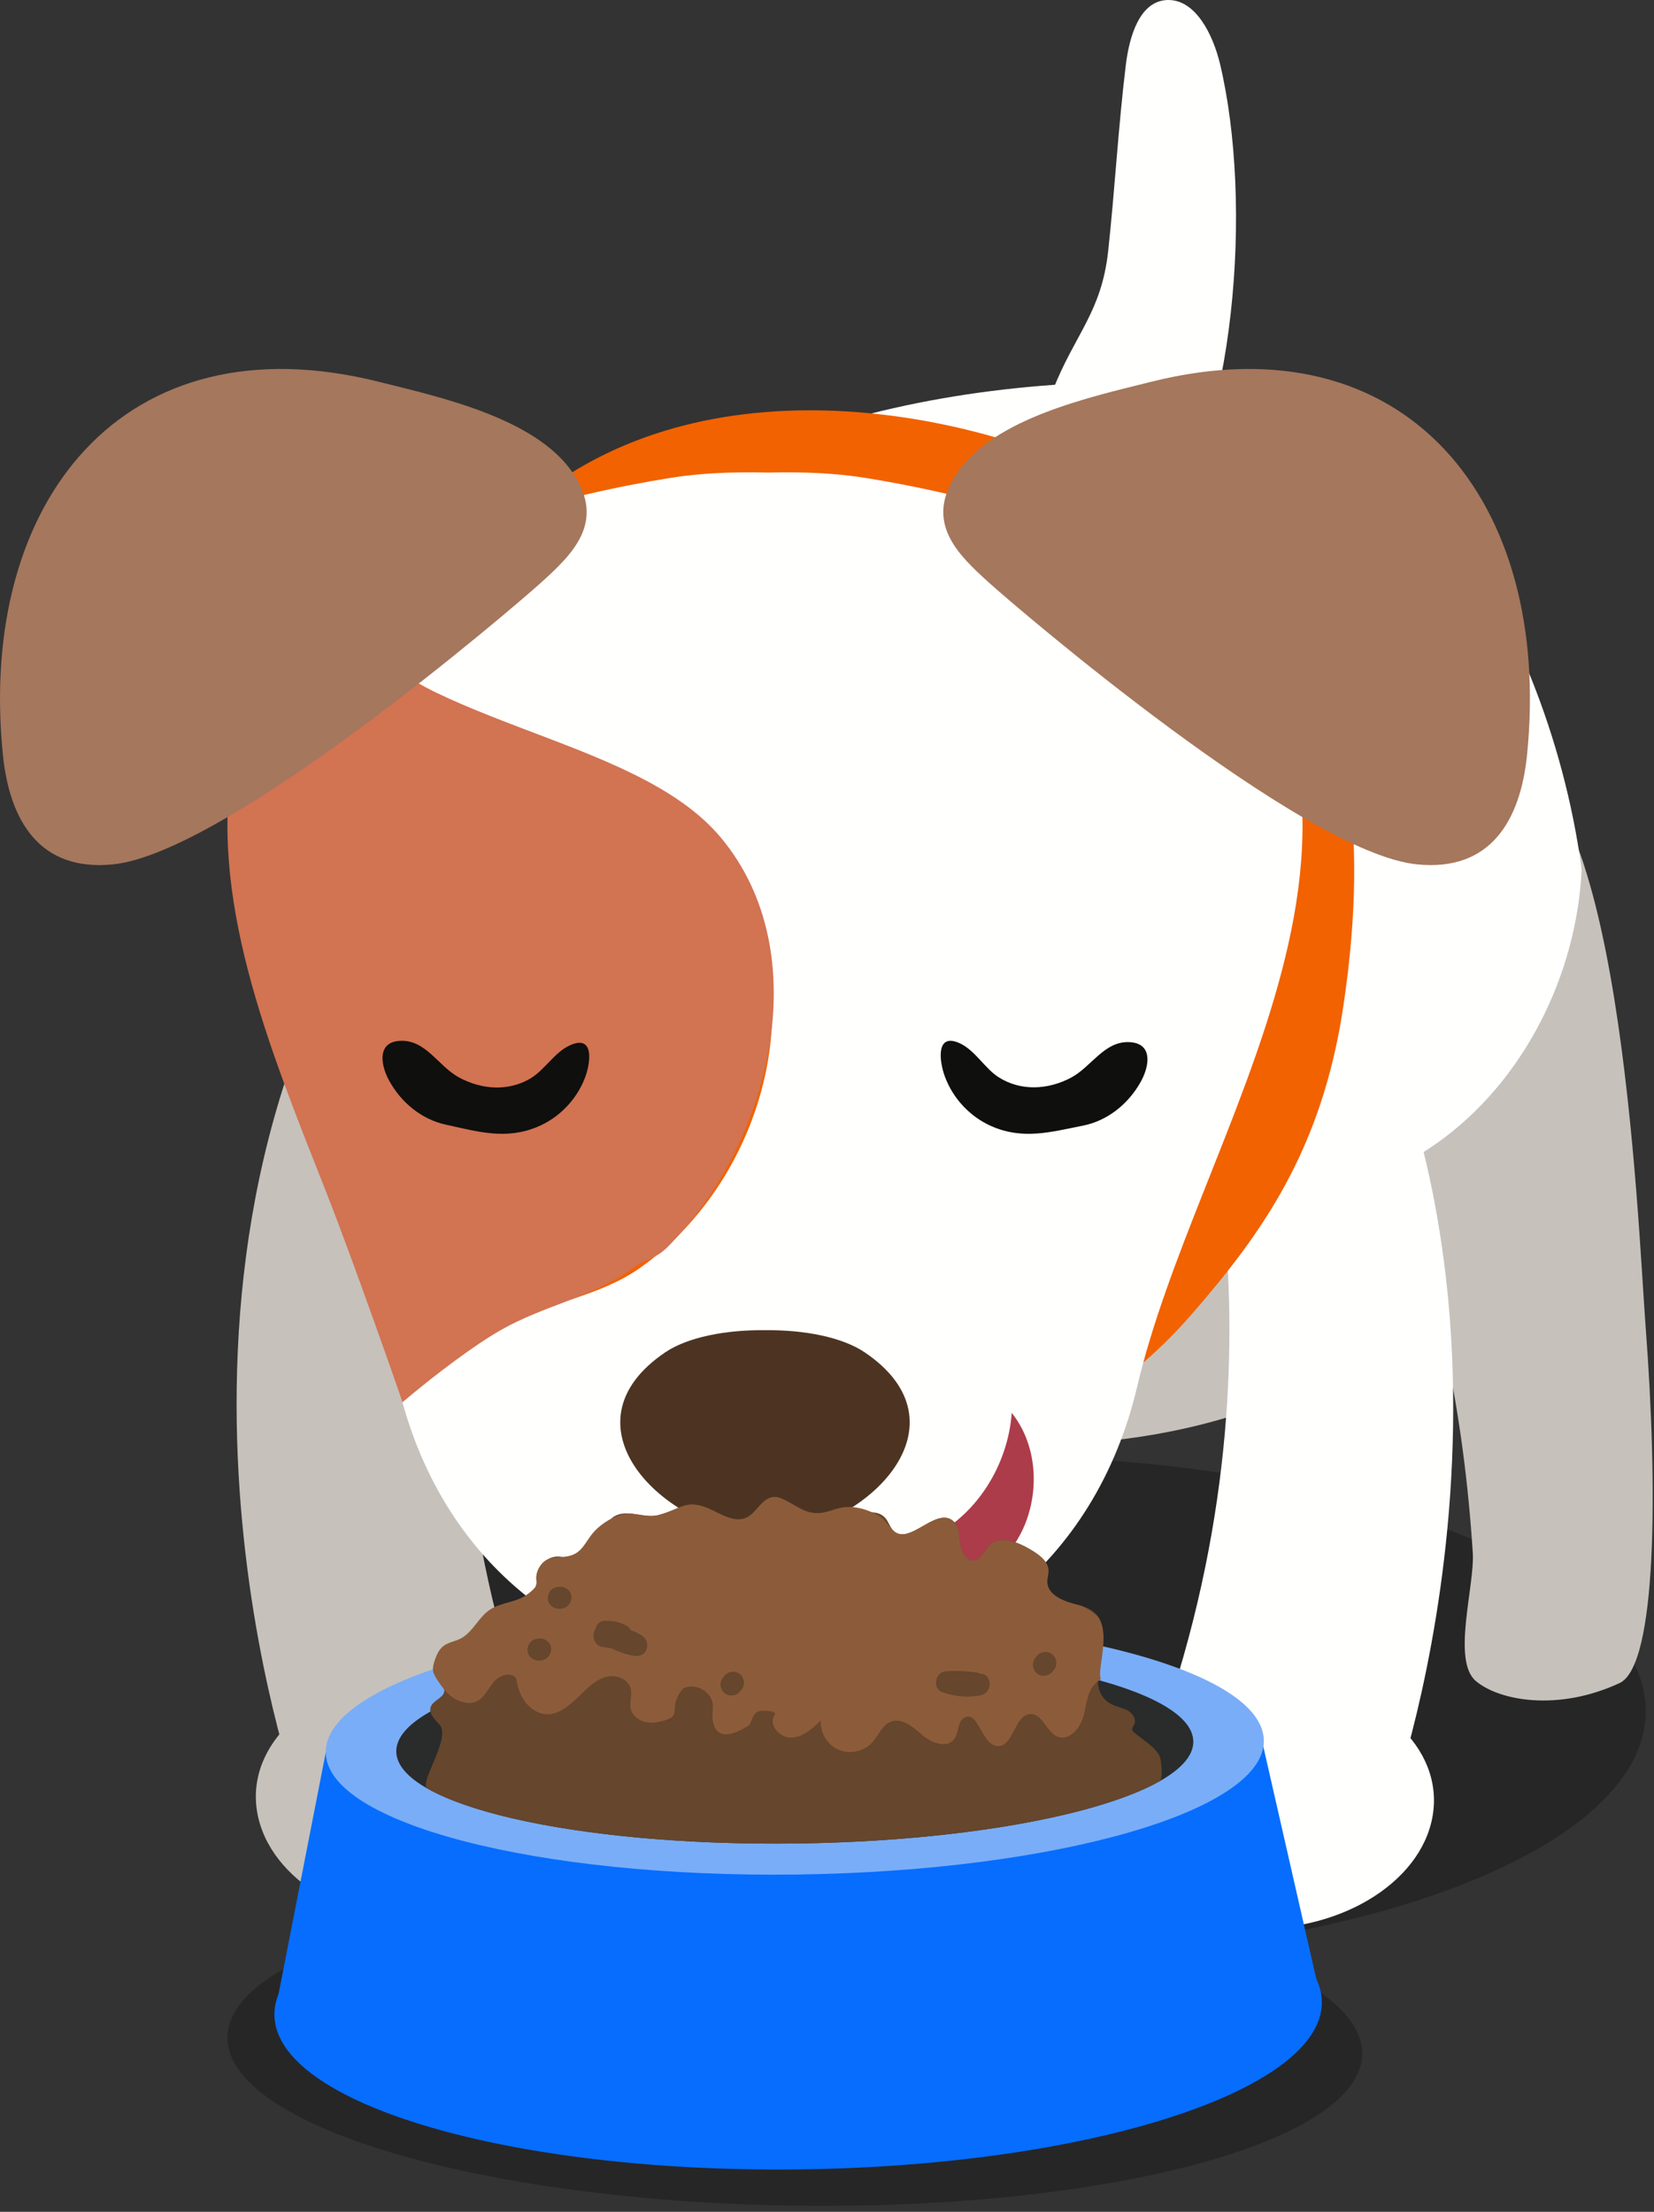 <?xml version="1.0" encoding="UTF-8"?>
<svg width="160px" height="214px" viewBox="0 0 160 214" version="1.1" xmlns="http://www.w3.org/2000/svg" xmlns:xlink="http://www.w3.org/1999/xlink">
    <rect x="0" y="0" width="160" height="214" fill="#333333" stroke="none"/>
    <title>eating</title>
    <g id="Dog-states" stroke="none" stroke-width="1" fill="none" fill-rule="evenodd">
        <g id="for-markdown-descriptions" transform="translate(-59, -32)">
            <g id="eating" transform="translate(59, 32)">
                <path d="M117.716,188.129 C107.721,184.853 93.247,182.673 77.119,182.43 C76.123,182.415 75.131,182.408 74.148,182.408 C67.411,182.408 60.992,182.755 55.105,183.393 C54.457,183.176 53.822,182.955 53.197,182.728 C56.428,180.287 58.157,176.819 57.521,173.114 C56.451,166.883 49.079,162.213 40.686,162.213 C40.175,162.213 39.66,162.23 39.144,162.265 C36.909,162.418 34.836,162.893 32.999,163.622 C34.522,150.859 61.633,140.841 95.015,140.841 C95.424,140.841 95.835,140.842 96.246,140.845 C131.115,141.102 159.302,152.193 159.203,165.618 C159.126,176.09 141.86,184.888 117.716,188.129 L117.716,188.129 Z" id="Clip-155" fill-opacity="0.25" fill="#000000"></path>
                <path d="M101.864,37.713 C100.635,40.84 99.092,49.723 101.379,53.891 C104.602,59.764 110.019,55.226 111.973,52.477 C119.61,41.694 121.197,19.604 118.029,6.224 C117.353,3.366 115.647,-0.101 112.915,0.002 C110.242,0.101 109.245,3.508 108.906,6.288 C108.179,12.259 107.849,18.295 107.201,24.275 C106.559,30.214 103.975,32.335 101.864,37.713" id="Fill-157" fill="#FFFFFE"></path>
                <path d="M139.801,130.408 C137.22,118.18 129.265,75.851 144.579,73.728 C156.726,72.045 158.414,118.13 159.188,128.341 C160.374,143.963 160.304,161.157 156.666,162.844 C150.688,165.615 145.031,164.543 142.775,162.653 C140.414,160.673 142.671,153.396 142.47,150.245 C142.041,143.532 141.192,137.014 139.801,130.408" id="Fill-158" fill="#C6C1BB"></path>
                <path d="M48.819,98.96 C48.819,98.96 37.336,129.696 51.981,169.057 L28.735,173.584 C28.735,173.584 11.306,124.885 36.629,85.453 L48.819,98.96" id="Fill-159" fill="#C6C1BB"></path>
                <path d="M57.521,173.114 C58.655,179.722 52.267,185.575 43.252,186.192 C34.244,186.807 26.017,181.952 24.879,175.341 C23.748,168.74 30.131,162.881 39.144,162.265 C48.158,161.65 56.386,166.505 57.521,173.114" id="Fill-160" fill="#C6C1BB"></path>
                <path d="M136.313,46.786 C127.096,37.751 118.522,36.497 105.5,37.034 C92.662,37.564 79.789,40.161 68.437,45.76 C56.42,51.686 51.585,64.808 48.8,76.299 C45.822,88.581 45.479,102.172 50.906,113.955 C55.993,125.006 65.52,129.72 76.004,132.637 C83.346,134.679 90.853,135.913 98.386,136.359 L98.386,136.514 C98.979,136.499 99.572,136.467 100.166,136.441 C100.759,136.467 101.353,136.499 101.946,136.514 L101.946,136.359 C109.479,135.913 116.985,134.679 124.327,132.637 C134.812,129.72 144.339,125.006 149.426,113.955 C159.65,91.756 149.583,59.792 136.313,46.786" id="Fill-161" fill="#FFFFFE"></path>
                <path d="M96.392,120.969 C91.281,121.267 86.154,121.229 81.049,120.849 C72.395,120.205 64.623,117.419 57.362,112.309 C51.848,108.428 46.69,102.887 45.867,95.873 C45.174,103.643 45.303,111.715 48.065,118.936 C52.17,129.675 61.42,133.744 71.114,136.839 C79.235,139.433 87.892,139.659 96.297,139.835 C107.528,140.068 118.594,138.466 128.495,133.075 C136.543,128.693 145.782,124.907 151.241,117.152 C157.442,108.344 155.66,92.933 153.035,83.109 C152.864,93.303 148.002,103.811 139.753,110.052 C128.709,118.406 109.479,120.203 96.392,120.969" id="Fill-162" fill="#C6C1BB"></path>
                <path d="M114.645,99.323 C114.645,99.323 126.127,130.059 111.483,169.422 L134.729,173.947 C134.729,173.947 152.158,125.248 126.834,85.817 L114.645,99.323" id="Fill-163" fill="#FFFFFE"></path>
                <path d="M105.942,173.477 C104.809,180.087 111.196,185.939 120.212,186.555 C129.22,187.171 137.446,182.315 138.585,175.705 C139.716,169.103 133.332,163.246 124.32,162.629 C115.307,162.013 107.077,166.868 105.942,173.477" id="Fill-164" fill="#FFFFFE"></path>
                <g id="head" transform="translate(0, 35.699)">
                    <path d="M35.063,37.095 C32.192,44.777 31.065,58.605 32.875,66.492 C34.599,74.003 38.415,80.759 42.006,85.654 C49.942,96.482 60.412,101.905 70.725,103.576 C85.849,106.032 101.685,107.071 115.261,91.478 C122.033,83.695 127.849,75.602 129.934,61.757 C135.399,25.419 118.907,15.148 102.081,8.567 C86.24,2.375 59.486,-0.507 44.726,19.954 C41.407,24.556 37.286,31.146 35.063,37.095" id="Fill-165" fill="#F26200"></path>
                    <path d="M125.326,37.002 C121.904,19.416 98.588,12.939 83.643,10.528 C80.953,10.095 77.759,9.935 74.277,10.023 C70.794,9.935 67.598,10.095 64.911,10.528 C54.859,12.149 41.026,15.617 32,23.062 C39.905,34.605 60.488,35.831 68.968,45.897 C79.642,58.565 74.345,78.172 61.956,86.943 C57.831,89.864 52.841,90.278 48.525,92.726 C46.073,94.116 42.263,97.171 38.929,99.966 C43.369,116.175 56.598,126.196 72.784,125.997 C73.275,125.991 73.776,125.974 74.277,125.954 C74.776,125.974 75.276,125.991 75.771,125.997 C92.457,126.202 105.999,115.547 110.008,98.446 C111.432,92.386 113.856,86.096 116.395,79.685 C121.955,65.647 128.06,51.035 125.326,37.002" id="Fill-166" fill="#FFFFFE"></path>
                    <path d="M64.567,84.963 C74.411,75.137 79.209,56.635 69.7,45.302 C61.245,35.223 39.301,34.557 31.419,23 C27.039,26.627 23.788,31.193 22.671,36.957 C19.949,51.008 26.032,65.638 31.576,79.694 C34.108,86.113 38.792,99.464 38.929,99.966 C42.253,97.167 45.981,94.392 48.425,93 C52.729,90.55 57.174,89.885 61.287,86.96 C62.602,86.025 63.394,86.134 64.567,84.963 Z" id="Fill-167" fill="#D27352"></path>
                    <path d="M64.359,95.137 C66.506,93.69 70.162,92.956 73.986,93.002 L74.016,93.002 C77.84,92.956 81.493,93.69 83.64,95.137 C93.862,102.038 84.233,112.17 74.016,112.997 L74.016,113 L73.986,113 L73.986,112.997 C63.77,112.17 54.138,102.038 64.359,95.137" id="Fill-168" fill="#4D3422"></path>
                    <path d="M147.721,37.32 C147.074,43.725 144.165,48.641 137.079,47.932 C125.967,46.816 98.214,22.974 95.724,20.725 C92.591,17.893 89.38,14.826 92.563,10.088 C96.169,4.724 105.547,2.698 111.353,1.241 C136.033,-4.953 150.196,12.816 147.721,37.32 M0.279,37.32 C0.928,43.725 3.836,48.641 10.924,47.932 C22.036,46.816 49.788,22.974 52.279,20.725 C55.411,17.893 58.618,14.826 55.436,10.088 C51.834,4.724 42.456,2.698 36.646,1.241 C11.966,-4.953 -2.197,12.816 0.279,37.32" id="Combined-Shape" fill="#A5775D"></path>
                    <path d="M109.251,65.13 C111.542,65.238 111.215,67.422 110.338,68.988 C109.13,71.151 107.094,72.749 104.751,73.212 C101.681,73.821 98.966,74.605 95.906,73.261 C93.866,72.366 92.19,70.606 91.396,68.444 C90.846,66.95 90.506,64.094 92.93,65.282 C94.353,65.981 95.304,67.704 96.61,68.531 C98.772,69.901 101.395,69.736 103.599,68.572 C105.588,67.518 106.816,65.015 109.251,65.13" id="Fill-172" fill="#0F0F0D"></path>
                    <path d="M38.778,65.001 C36.484,65.066 36.776,67.244 37.625,68.815 C38.796,70.988 40.805,72.614 43.139,73.117 C46.198,73.78 48.9,74.609 51.98,73.33 C54.035,72.477 55.739,70.759 56.569,68.627 C57.144,67.152 57.533,64.321 55.089,65.456 C53.654,66.124 52.676,67.819 51.355,68.617 C49.172,69.937 46.552,69.724 44.367,68.526 C42.399,67.443 41.212,64.933 38.778,65.001" id="Fill-173" fill="#0F0F0D"></path>
                    <path d="M97.868,101 C100.113,103.794 100.634,107.979 99.197,111.674 C98.046,114.636 95.472,116.906 92.995,118.848 C90.409,120.875 87.207,121.915 84.156,122.477 C80.888,123.08 77.548,123.252 74.472,122.507 C71.396,121.759 68.593,120.032 67,117.366 C71.383,117.69 75.898,117.308 80.334,116.261 C84.008,115.394 89.051,114.139 92.216,111.698 C95.57,109.109 97.585,105.013 97.868,101" id="Fill-174" fill="#AC3C4A"></path>
                </g>
                <path d="M76.479,154.818 C77.281,154.818 77.932,154.167 77.932,153.366 L77.932,140.633 C77.932,139.83 77.281,139.179 76.479,139.179 C75.675,139.179 75.025,139.83 75.025,140.633 L75.025,153.366 C75.025,154.167 75.675,154.818 76.479,154.818" id="Fill-171" fill="#4D3422"></path>
                <path d="M79.623,213.423 C78.641,213.423 77.649,213.415 76.653,213.4 C46.339,212.944 21.869,205.642 21.997,197.09 C22.064,192.668 28.697,188.776 39.279,186.113 C40.076,186.2 40.889,186.245 41.711,186.245 C42.221,186.245 42.735,186.227 43.252,186.192 C46.396,185.977 49.221,185.125 51.518,183.826 C52.69,183.669 53.886,183.525 55.105,183.393 C66.086,187.069 80.322,189.344 95.888,189.459 C96.298,189.462 96.71,189.463 97.119,189.463 C104.344,189.463 111.275,188.994 117.716,188.129 C126.508,191.01 131.834,194.739 131.775,198.741 C131.65,207.012 108.564,213.423 79.623,213.423" id="Fill-175" fill-opacity="0.25" fill="#000000"></path>
                <path d="M97.119,189.463 C96.71,189.463 96.298,189.462 95.888,189.459 C80.322,189.344 66.086,187.069 55.105,183.393 C60.992,182.755 67.411,182.408 74.148,182.408 C75.131,182.408 76.123,182.415 77.119,182.43 C93.247,182.673 107.721,184.853 117.716,188.129 C111.275,188.994 104.344,189.463 97.119,189.463" id="Fill-176" fill="#569870"></path>
                <path d="M41.711,186.245 C40.889,186.245 40.076,186.2 39.279,186.113 C42.926,185.195 47.041,184.423 51.518,183.826 C49.221,185.125 46.396,185.977 43.252,186.192 C42.735,186.227 42.221,186.245 41.711,186.245" id="Fill-177" fill="#A19D99"></path>
                <polyline id="Fill-178" fill="#066DFF" points="122.051 168.297 31.512 169.557 26.547 194.962 127.593 192.617 122.051 168.297"></polyline>
                <path d="M26.547,194.962 C26.657,203.564 49.427,210.25 77.406,209.893 C105.386,209.536 127.979,202.273 127.869,193.67 C127.759,185.067 104.988,178.382 77.009,178.738 C49.03,179.095 26.437,186.358 26.547,194.962" id="Fill-179" fill="#066DFF"></path>
                <path d="M31.512,169.557 C31.599,176.398 51.984,181.685 77.043,181.366 C102.102,181.047 122.345,175.242 122.258,168.401 C122.171,161.559 101.786,156.273 76.727,156.593 C51.668,156.912 31.424,162.717 31.512,169.557" id="Fill-180" fill="#79ADF7"></path>
                <path d="M38.335,169.47 C38.401,174.653 55.714,178.635 77.004,178.363 C98.295,178.092 115.501,173.671 115.435,168.488 C115.369,163.305 98.056,159.324 76.765,159.595 C55.475,159.867 38.269,164.288 38.335,169.47" id="Fill-181" fill="#2A2B2B"></path>
                <path d="M42.95,163.767 L42.985,163.57 C43.003,163.033 42.379,162.697 42.225,162.182 C41.587,160.063 45.386,161.117 46.062,160.56 C46.996,159.791 46.466,158.509 46.804,157.452 C47.775,154.416 49.719,155.672 51.615,153.766 C51.731,153.65 51.831,153.512 51.875,153.353 C51.928,153.157 51.891,152.949 51.883,152.745 C51.838,151.618 52.876,150.567 54.003,150.598 C54.418,150.609 54.819,150.745 55.227,150.823 C56.546,151.076 57.972,150.696 58.99,149.82 C58.086,148.902 58.447,147.101 59.635,146.602 C60.906,146.068 62.393,146.941 63.724,146.582 C66.025,145.959 66.388,144.938 68.829,146.082 C69.905,146.586 71.099,147.331 72.182,146.845 C73.158,146.407 73.608,145.099 74.653,144.873 C76.406,144.495 77.124,147.311 78.819,147.897 C79.986,148.301 81.19,147.522 82.27,146.923 C83.35,146.323 84.889,145.954 85.673,146.908 C85.978,147.278 86.096,147.787 86.444,148.115 C87.963,149.542 90.494,145.837 92.143,147.112 C92.789,147.611 92.77,148.564 92.873,149.375 C92.977,150.184 93.554,151.147 94.348,150.959 C94.985,150.807 95.213,150.032 95.665,149.558 C96.705,148.469 98.519,149.206 99.802,149.996 C100.553,150.457 101.391,151.059 101.425,151.94 C101.438,152.306 101.305,152.665 101.308,153.031 C101.321,154.408 103.032,154.978 104.37,155.304 C109.688,156.602 103.628,163.168 107.723,164.981 C108.192,165.189 108.719,165.27 109.16,165.536 C109.601,165.802 109.941,166.358 109.726,166.825 C109.643,167.005 109.481,167.178 109.528,167.37 C109.555,167.48 109.646,167.561 109.731,167.636 C110.478,168.281 111.777,169.037 112.195,169.935 C112.314,170.192 112.596,172.389 112.08,172.386 C106.079,175.722 92.649,178.164 77.004,178.363 C60.961,178.567 47.18,176.356 41.332,173.037 C40.479,172.553 43.674,168.139 42.524,166.873 C42.066,166.37 41.439,165.784 41.669,165.144 C41.883,164.547 42.76,164.32 42.95,163.767" id="Fill-188" fill="#66462C"></path>
                <path d="M101.339,152.684 C101.321,152.8 101.307,152.915 101.308,153.031 C101.31,153.203 101.338,153.362 101.389,153.511 L101.435,153.619 L101.48,153.724 L101.534,153.809 L101.604,153.921 L101.669,154 L101.754,154.102 L101.838,154.182 L101.93,154.269 L102.101,154.402 L102.126,154.422 L102.302,154.536 L102.342,154.561 L102.508,154.653 L102.572,154.688 C102.952,154.883 103.379,155.032 103.799,155.153 L103.854,155.169 L104.033,155.218 L104.114,155.24 L104.368,155.303 C104.843,155.42 105.503,155.841 106.155,156.36 C107.145,157.647 106.646,159.712 106.438,161.522 C106.402,161.837 106.405,162.179 106.476,162.491 C106.329,162.577 106.187,162.67 106.059,162.782 C105.163,163.568 105.108,164.909 104.801,166.061 C104.493,167.213 103.442,168.453 102.326,168.034 C101.229,167.623 100.898,165.843 99.727,165.836 C98.115,165.827 98.033,169.123 96.433,168.932 C94.922,168.753 94.679,165.509 93.31,166.173 C92.598,166.517 92.776,167.611 92.315,168.253 C91.632,169.202 90.12,168.642 89.232,167.882 C88.346,167.12 87.268,166.157 86.177,166.576 C85.328,166.901 84.993,167.901 84.386,168.577 C83.595,169.458 82.226,169.762 81.136,169.299 C80.046,168.836 79.315,167.639 79.4,166.458 C78.594,167.243 77.679,168.077 76.554,168.12 C75.43,168.162 74.294,166.863 74.924,165.931 C75.247,165.455 73.628,165.51 73.527,165.533 C72.64,165.737 72.838,166.675 72.338,166.998 C71.281,167.68 69.08,168.752 68.92,166.105 C68.896,165.719 68.984,165.332 68.957,164.946 C68.864,163.654 67.228,162.755 66.088,163.37 C65.613,163.87 65.318,164.538 65.271,165.225 C65.251,165.503 65.263,165.805 65.097,166.029 C64.966,166.207 64.749,166.295 64.541,166.368 C63.889,166.596 63.188,166.756 62.509,166.626 C61.831,166.496 61.183,166.02 61.023,165.348 C60.871,164.708 61.172,164.023 61.013,163.384 C60.794,162.512 59.751,162.051 58.864,162.197 C57.977,162.344 57.232,162.937 56.585,163.562 C55.22,164.882 53.492,166.807 51.484,165.332 C50.573,164.662 50.091,163.533 49.946,162.412 C49.477,161.684 48.3,162.079 47.749,162.745 C47.197,163.412 46.829,164.309 46.03,164.642 C45.42,164.896 44.708,164.737 44.125,164.427 C43.677,164.189 43.293,163.854 42.974,163.465 C42.691,163.119 41.959,162.14 41.896,161.706 C41.843,161.333 41.946,160.957 42.068,160.6 C42.239,160.1 42.466,159.593 42.882,159.266 C43.352,158.897 43.985,158.819 44.52,158.553 C45.563,158.031 46.107,156.875 46.961,156.081 C48.107,155.013 49.584,155.171 50.841,154.384 L51.005,154.273 L51.168,154.154 C51.317,154.04 51.466,153.916 51.615,153.766 C51.731,153.65 51.831,153.512 51.875,153.353 C51.927,153.161 51.893,152.957 51.883,152.745 C51.872,152.464 51.928,152.186 52.037,151.929 C52.814,150.095 54.315,151.047 55.649,150.315 C56.427,149.887 56.787,148.981 57.365,148.305 C58.19,147.341 59.841,146.316 61.136,146.456 C61.309,146.474 61.482,146.5 61.657,146.526 C62.354,146.634 63.058,146.762 63.724,146.581 C65.018,146.231 65.7,145.755 66.482,145.609 C66.569,145.593 66.657,145.581 66.748,145.573 C66.929,145.558 67.119,145.562 67.325,145.591 C67.428,145.604 67.536,145.624 67.648,145.65 C67.987,145.729 68.372,145.868 68.829,146.082 C69.501,146.397 70.22,146.806 70.929,146.95 C71.071,146.978 71.212,146.997 71.353,147.002 C71.634,147.011 71.912,146.967 72.182,146.845 C72.67,146.626 73.026,146.189 73.392,145.779 C73.574,145.575 73.759,145.376 73.964,145.215 C74.168,145.053 74.392,144.929 74.653,144.873 C74.948,144.809 75.211,144.842 75.457,144.933 C76.978,145.497 77.874,146.684 79.688,146.334 C80.211,146.232 80.708,146.025 81.227,145.907 C82.419,145.637 83.519,145.921 84.599,146.425 C85.63,146.905 85.638,147.356 86.444,148.115 C87.583,149.185 89.292,147.369 90.771,146.931 C90.894,146.895 91.016,146.868 91.135,146.853 C91.493,146.808 91.834,146.873 92.143,147.112 C92.276,147.216 92.377,147.343 92.461,147.479 C92.528,147.591 92.587,147.707 92.631,147.834 C92.663,147.928 92.689,148.026 92.711,148.127 C92.756,148.328 92.783,148.539 92.806,148.75 C92.817,148.855 92.828,148.961 92.838,149.065 C92.849,149.17 92.86,149.273 92.873,149.375 C92.898,149.577 92.954,149.789 93.035,149.99 C93.197,150.393 93.462,150.752 93.797,150.905 C93.964,150.981 94.149,151.006 94.348,150.959 C94.587,150.902 94.769,150.758 94.926,150.574 C95.083,150.39 95.216,150.169 95.358,149.956 C95.453,149.814 95.552,149.677 95.665,149.558 C95.795,149.422 95.938,149.314 96.089,149.231 C96.316,149.108 96.565,149.04 96.827,149.017 C97.786,148.934 98.919,149.453 99.802,149.996 C99.896,150.053 99.991,150.113 100.086,150.176 C100.75,150.612 101.395,151.17 101.425,151.94 C101.428,152.031 101.423,152.123 101.412,152.214 C101.394,152.371 101.362,152.527 101.339,152.684" id="Fill-189" fill="#8C5C3A"></path>
                <path d="M57.605,157.595 C57.699,157.178 58.006,156.822 58.496,156.811 C59.228,156.796 59.91,156.915 60.56,157.264 C60.776,157.382 60.923,157.542 61.015,157.72 C61.362,157.851 61.703,158.005 62.032,158.198 C63.03,158.786 62.682,160.385 61.42,160.213 C60.631,160.105 59.884,159.85 59.187,159.491 C58.88,159.442 58.574,159.392 58.268,159.343 C57.438,159.209 57.203,158.157 57.605,157.595" id="Fill-190" fill="#66462C"></path>
                <path d="M51.972,158.552 L52.148,158.533 C52.7,158.475 53.28,158.905 53.314,159.478 C53.348,160.053 52.96,160.583 52.369,160.644 L52.192,160.663 C51.64,160.72 51.061,160.29 51.027,159.718 C50.993,159.142 51.38,158.613 51.972,158.552" id="Fill-191" fill="#66462C"></path>
                <path d="M53.939,153.544 L54.115,153.525 C54.667,153.468 55.247,153.898 55.281,154.47 C55.315,155.046 54.927,155.575 54.335,155.637 L54.16,155.655 C53.607,155.713 53.028,155.282 52.994,154.71 C52.959,154.135 53.347,153.605 53.939,153.544" id="Fill-192" fill="#66462C"></path>
                <path d="M91.48,161.699 C92.465,161.637 93.452,161.671 94.43,161.802 C94.546,161.817 94.652,161.861 94.753,161.917 C96,161.913 96.105,163.778 94.835,164.031 C93.586,164.279 92.348,164.139 91.153,163.722 C90.151,163.372 90.466,161.762 91.48,161.699" id="Fill-193" fill="#66462C"></path>
                <path d="M100.146,160.414 L100.304,160.22 C100.665,159.774 101.352,159.703 101.797,160.064 C102.244,160.427 102.315,161.11 101.953,161.557 L101.795,161.752 C101.435,162.197 100.747,162.268 100.303,161.907 C99.855,161.545 99.784,160.861 100.146,160.414" id="Fill-194" fill="#66462C"></path>
                <path d="M69.931,162.324 L70.089,162.13 C70.45,161.684 71.137,161.613 71.582,161.974 C72.029,162.337 72.1,163.02 71.738,163.467 L71.58,163.661 C71.219,164.106 70.532,164.178 70.087,163.817 C69.641,163.455 69.569,162.771 69.931,162.324" id="Fill-195" fill="#66462C"></path>
            </g>
        </g>
    </g>
</svg>